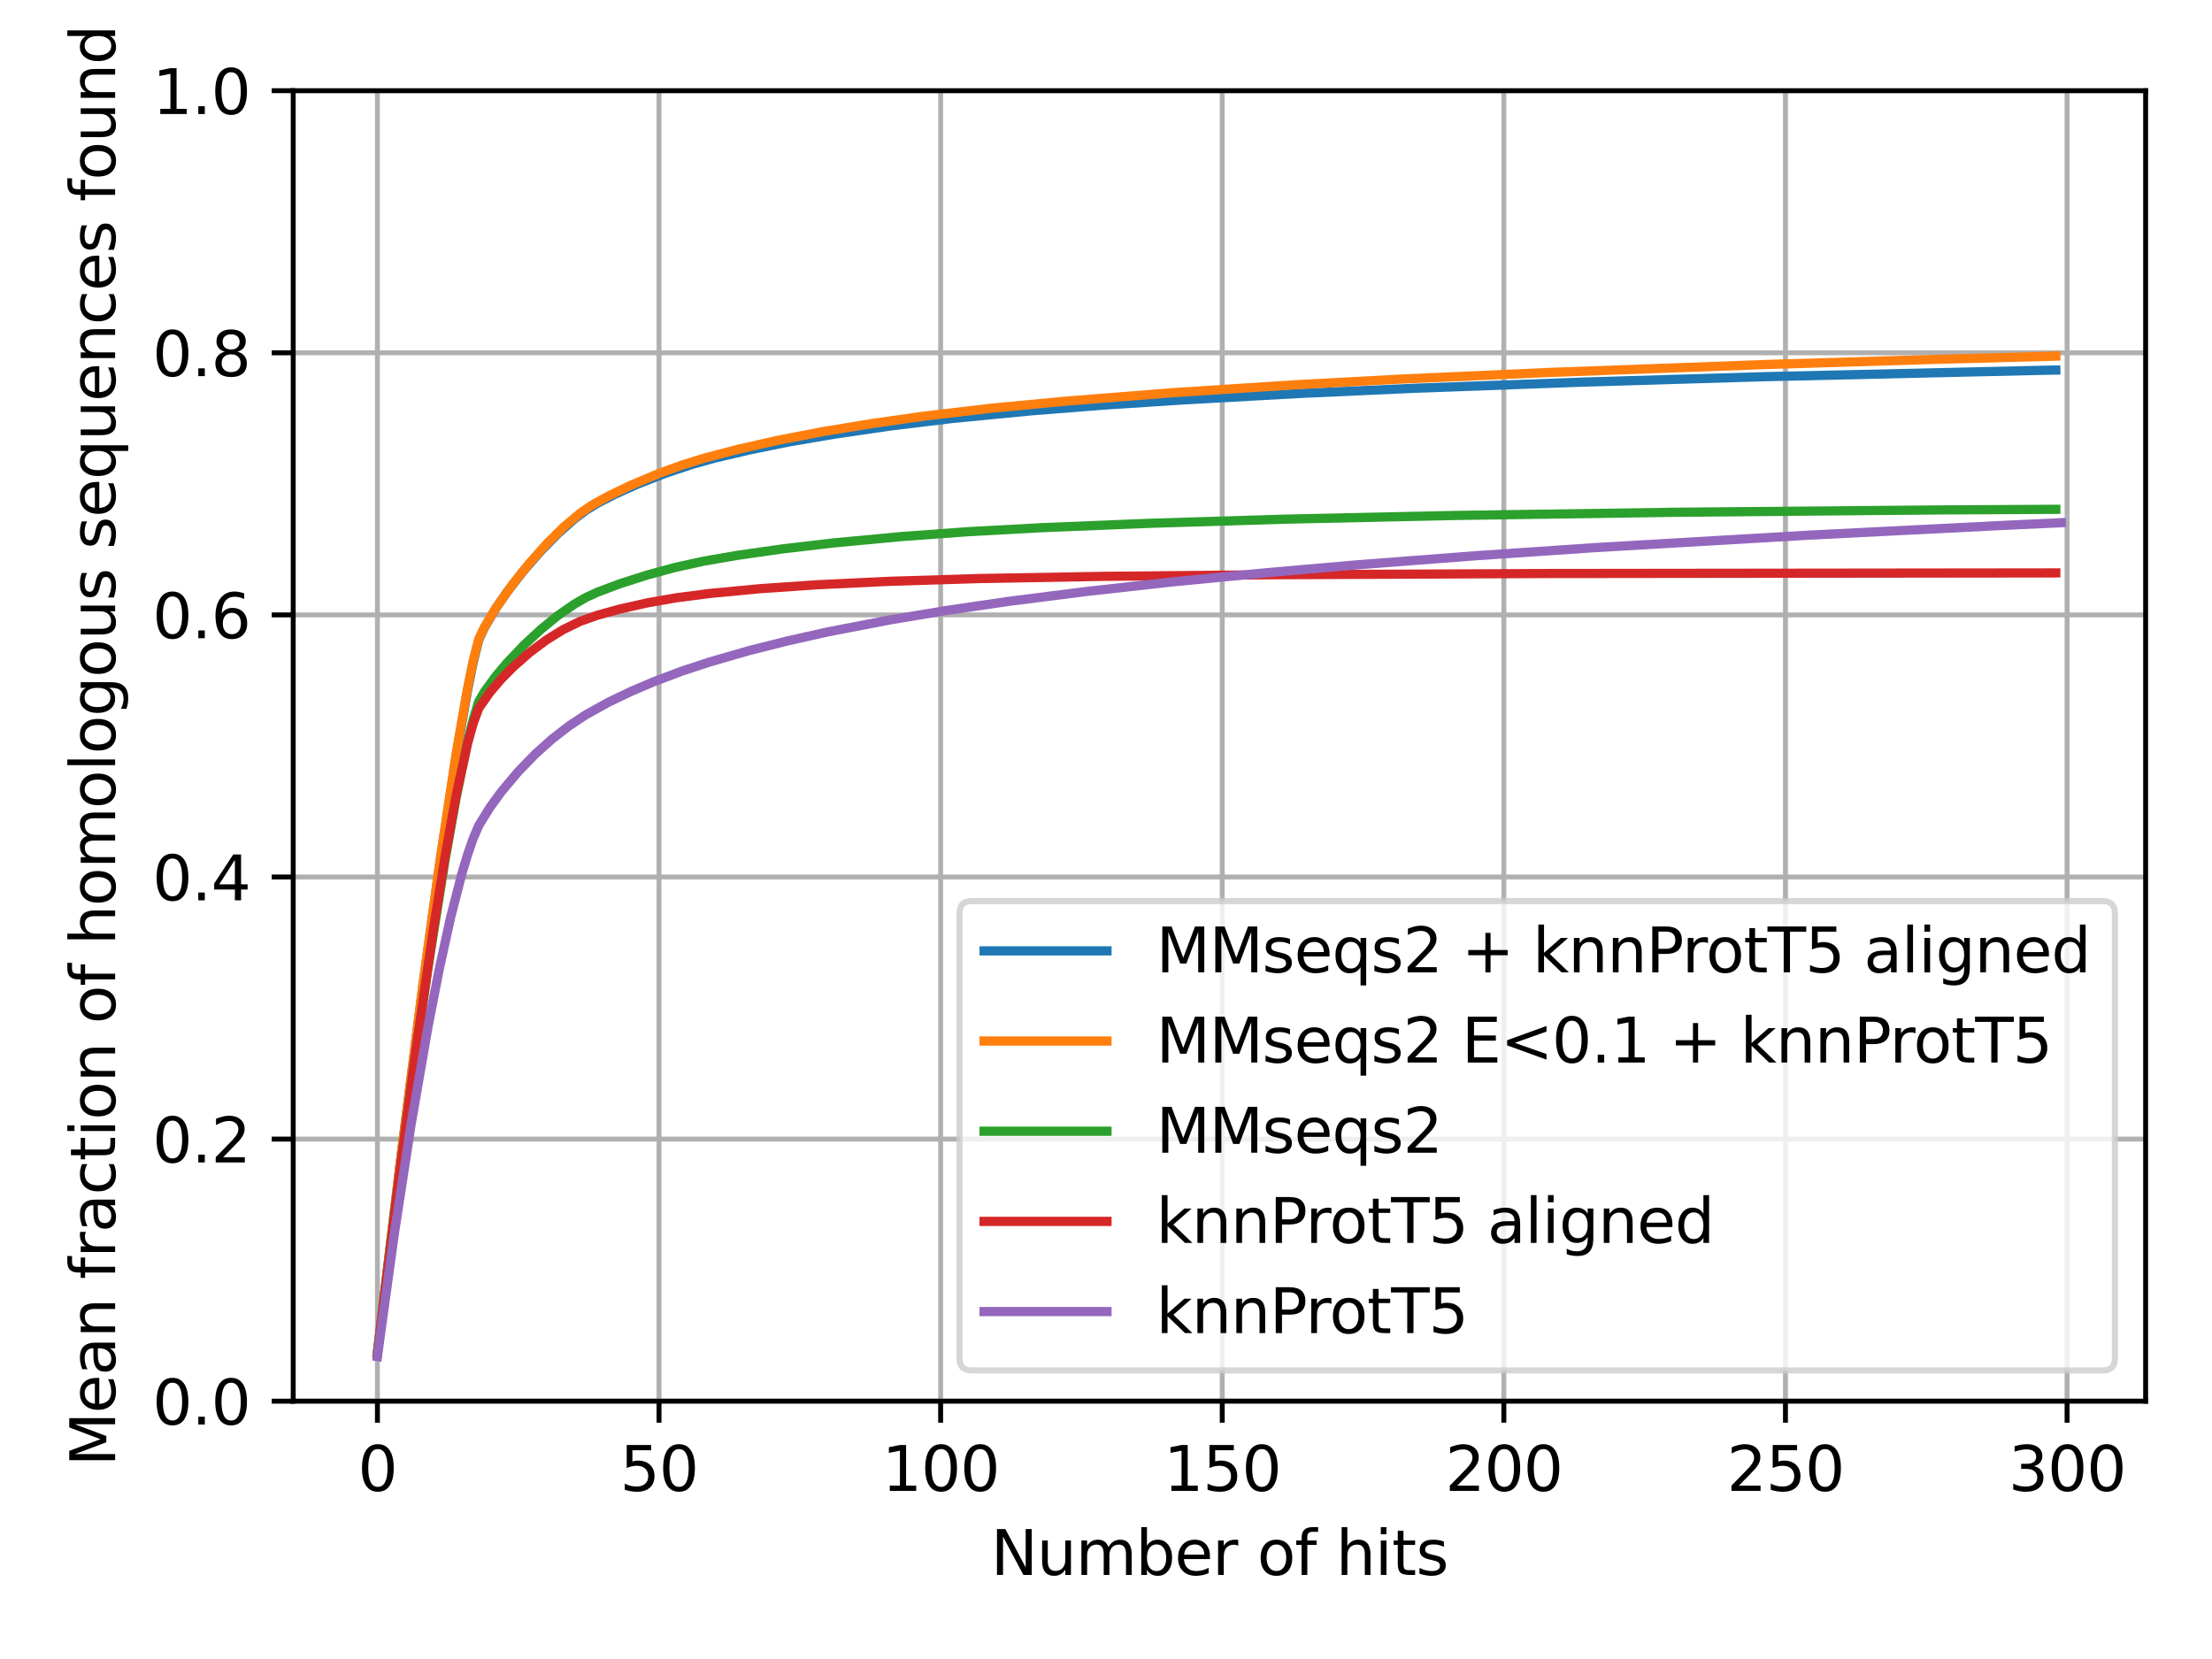 <?xml version="1.0" encoding="utf-8" standalone="no"?>
<!DOCTYPE svg PUBLIC "-//W3C//DTD SVG 1.1//EN"
  "http://www.w3.org/Graphics/SVG/1.1/DTD/svg11.dtd">
<svg height="270pt" version="1.1" viewBox="0 0 360 270" width="360pt" xmlns="http://www.w3.org/2000/svg" xmlns:xlink="http://www.w3.org/1999/xlink">
 <defs>
  <style type="text/css">*{stroke-linecap:butt;stroke-linejoin:round;}</style>
 </defs>
 <g id="figure_1">
  <g id="patch_1">
   <path d="M 0 270 
L 360 270 
L 360 0 
L 0 0 
z
" style="fill:#ffffff;"/>
  </g>
  <g id="axes_1">
   <g id="patch_2">
    <path d="M 47.72 228.04 
L 349.2 228.04 
L 349.2 14.76 
L 47.72 14.76 
z
" style="fill:#ffffff;"/>
   </g>
   <g id="matplotlib.axis_1">
    <g id="xtick_1">
     <g id="line2d_1">
      <path clip-path="url(#p4778da3dea)" d="M 61.424 228.04 
L 61.424 14.76 
" style="fill:none;stroke:#b0b0b0;stroke-linecap:square;stroke-width:0.8;"/>
     </g>
     <g id="line2d_2">
      <defs>
       <path d="M 0 0 
L 0 3.5 
" id="m4abed1d830" style="stroke:#000000;stroke-width:0.8;"/>
      </defs>
      <g>
       <use style="stroke:#000000;stroke-width:0.8;" x="61.424" xlink:href="#m4abed1d830" y="228.04"/>
      </g>
     </g>
     <g id="text_1">
      <!-- 0 -->
      <g transform="translate(58.242 242.638)scale(0.1 -0.1)">
       <defs>
        <path d="M 2034 4250 
Q 1547 4250 1301 3770 
Q 1056 3291 1056 2328 
Q 1056 1369 1301 889 
Q 1547 409 2034 409 
Q 2525 409 2770 889 
Q 3016 1369 3016 2328 
Q 3016 3291 2770 3770 
Q 2525 4250 2034 4250 
z
M 2034 4750 
Q 2819 4750 3233 4129 
Q 3647 3509 3647 2328 
Q 3647 1150 3233 529 
Q 2819 -91 2034 -91 
Q 1250 -91 836 529 
Q 422 1150 422 2328 
Q 422 3509 836 4129 
Q 1250 4750 2034 4750 
z
" id="DejaVuSans-30" transform="scale(0.016)"/>
       </defs>
       <use xlink:href="#DejaVuSans-30"/>
      </g>
     </g>
    </g>
    <g id="xtick_2">
     <g id="line2d_3">
      <path clip-path="url(#p4778da3dea)" d="M 107.255 228.04 
L 107.255 14.76 
" style="fill:none;stroke:#b0b0b0;stroke-linecap:square;stroke-width:0.8;"/>
     </g>
     <g id="line2d_4">
      <g>
       <use style="stroke:#000000;stroke-width:0.8;" x="107.255" xlink:href="#m4abed1d830" y="228.04"/>
      </g>
     </g>
     <g id="text_2">
      <!-- 50 -->
      <g transform="translate(100.893 242.638)scale(0.1 -0.1)">
       <defs>
        <path d="M 691 4666 
L 3169 4666 
L 3169 4134 
L 1269 4134 
L 1269 2991 
Q 1406 3038 1543 3061 
Q 1681 3084 1819 3084 
Q 2600 3084 3056 2656 
Q 3513 2228 3513 1497 
Q 3513 744 3044 326 
Q 2575 -91 1722 -91 
Q 1428 -91 1123 -41 
Q 819 9 494 109 
L 494 744 
Q 775 591 1075 516 
Q 1375 441 1709 441 
Q 2250 441 2565 725 
Q 2881 1009 2881 1497 
Q 2881 1984 2565 2268 
Q 2250 2553 1709 2553 
Q 1456 2553 1204 2497 
Q 953 2441 691 2322 
L 691 4666 
z
" id="DejaVuSans-35" transform="scale(0.016)"/>
       </defs>
       <use xlink:href="#DejaVuSans-35"/>
       <use x="63.623" xlink:href="#DejaVuSans-30"/>
      </g>
     </g>
    </g>
    <g id="xtick_3">
     <g id="line2d_5">
      <path clip-path="url(#p4778da3dea)" d="M 153.087 228.04 
L 153.087 14.76 
" style="fill:none;stroke:#b0b0b0;stroke-linecap:square;stroke-width:0.8;"/>
     </g>
     <g id="line2d_6">
      <g>
       <use style="stroke:#000000;stroke-width:0.8;" x="153.087" xlink:href="#m4abed1d830" y="228.04"/>
      </g>
     </g>
     <g id="text_3">
      <!-- 100 -->
      <g transform="translate(143.543 242.638)scale(0.1 -0.1)">
       <defs>
        <path d="M 794 531 
L 1825 531 
L 1825 4091 
L 703 3866 
L 703 4441 
L 1819 4666 
L 2450 4666 
L 2450 531 
L 3481 531 
L 3481 0 
L 794 0 
L 794 531 
z
" id="DejaVuSans-31" transform="scale(0.016)"/>
       </defs>
       <use xlink:href="#DejaVuSans-31"/>
       <use x="63.623" xlink:href="#DejaVuSans-30"/>
       <use x="127.246" xlink:href="#DejaVuSans-30"/>
      </g>
     </g>
    </g>
    <g id="xtick_4">
     <g id="line2d_7">
      <path clip-path="url(#p4778da3dea)" d="M 198.918 228.04 
L 198.918 14.76 
" style="fill:none;stroke:#b0b0b0;stroke-linecap:square;stroke-width:0.8;"/>
     </g>
     <g id="line2d_8">
      <g>
       <use style="stroke:#000000;stroke-width:0.8;" x="198.918" xlink:href="#m4abed1d830" y="228.04"/>
      </g>
     </g>
     <g id="text_4">
      <!-- 150 -->
      <g transform="translate(189.375 242.638)scale(0.1 -0.1)">
       <use xlink:href="#DejaVuSans-31"/>
       <use x="63.623" xlink:href="#DejaVuSans-35"/>
       <use x="127.246" xlink:href="#DejaVuSans-30"/>
      </g>
     </g>
    </g>
    <g id="xtick_5">
     <g id="line2d_9">
      <path clip-path="url(#p4778da3dea)" d="M 244.75 228.04 
L 244.75 14.76 
" style="fill:none;stroke:#b0b0b0;stroke-linecap:square;stroke-width:0.8;"/>
     </g>
     <g id="line2d_10">
      <g>
       <use style="stroke:#000000;stroke-width:0.8;" x="244.75" xlink:href="#m4abed1d830" y="228.04"/>
      </g>
     </g>
     <g id="text_5">
      <!-- 200 -->
      <g transform="translate(235.206 242.638)scale(0.1 -0.1)">
       <defs>
        <path d="M 1228 531 
L 3431 531 
L 3431 0 
L 469 0 
L 469 531 
Q 828 903 1448 1529 
Q 2069 2156 2228 2338 
Q 2531 2678 2651 2914 
Q 2772 3150 2772 3378 
Q 2772 3750 2511 3984 
Q 2250 4219 1831 4219 
Q 1534 4219 1204 4116 
Q 875 4013 500 3803 
L 500 4441 
Q 881 4594 1212 4672 
Q 1544 4750 1819 4750 
Q 2544 4750 2975 4387 
Q 3406 4025 3406 3419 
Q 3406 3131 3298 2873 
Q 3191 2616 2906 2266 
Q 2828 2175 2409 1742 
Q 1991 1309 1228 531 
z
" id="DejaVuSans-32" transform="scale(0.016)"/>
       </defs>
       <use xlink:href="#DejaVuSans-32"/>
       <use x="63.623" xlink:href="#DejaVuSans-30"/>
       <use x="127.246" xlink:href="#DejaVuSans-30"/>
      </g>
     </g>
    </g>
    <g id="xtick_6">
     <g id="line2d_11">
      <path clip-path="url(#p4778da3dea)" d="M 290.581 228.04 
L 290.581 14.76 
" style="fill:none;stroke:#b0b0b0;stroke-linecap:square;stroke-width:0.8;"/>
     </g>
     <g id="line2d_12">
      <g>
       <use style="stroke:#000000;stroke-width:0.8;" x="290.581" xlink:href="#m4abed1d830" y="228.04"/>
      </g>
     </g>
     <g id="text_6">
      <!-- 250 -->
      <g transform="translate(281.038 242.638)scale(0.1 -0.1)">
       <use xlink:href="#DejaVuSans-32"/>
       <use x="63.623" xlink:href="#DejaVuSans-35"/>
       <use x="127.246" xlink:href="#DejaVuSans-30"/>
      </g>
     </g>
    </g>
    <g id="xtick_7">
     <g id="line2d_13">
      <path clip-path="url(#p4778da3dea)" d="M 336.413 228.04 
L 336.413 14.76 
" style="fill:none;stroke:#b0b0b0;stroke-linecap:square;stroke-width:0.8;"/>
     </g>
     <g id="line2d_14">
      <g>
       <use style="stroke:#000000;stroke-width:0.8;" x="336.413" xlink:href="#m4abed1d830" y="228.04"/>
      </g>
     </g>
     <g id="text_7">
      <!-- 300 -->
      <g transform="translate(326.869 242.638)scale(0.1 -0.1)">
       <defs>
        <path d="M 2597 2516 
Q 3050 2419 3304 2112 
Q 3559 1806 3559 1356 
Q 3559 666 3084 287 
Q 2609 -91 1734 -91 
Q 1441 -91 1130 -33 
Q 819 25 488 141 
L 488 750 
Q 750 597 1062 519 
Q 1375 441 1716 441 
Q 2309 441 2620 675 
Q 2931 909 2931 1356 
Q 2931 1769 2642 2001 
Q 2353 2234 1838 2234 
L 1294 2234 
L 1294 2753 
L 1863 2753 
Q 2328 2753 2575 2939 
Q 2822 3125 2822 3475 
Q 2822 3834 2567 4026 
Q 2313 4219 1838 4219 
Q 1578 4219 1281 4162 
Q 984 4106 628 3988 
L 628 4550 
Q 988 4650 1302 4700 
Q 1616 4750 1894 4750 
Q 2613 4750 3031 4423 
Q 3450 4097 3450 3541 
Q 3450 3153 3228 2886 
Q 3006 2619 2597 2516 
z
" id="DejaVuSans-33" transform="scale(0.016)"/>
       </defs>
       <use xlink:href="#DejaVuSans-33"/>
       <use x="63.623" xlink:href="#DejaVuSans-30"/>
       <use x="127.246" xlink:href="#DejaVuSans-30"/>
      </g>
     </g>
    </g>
    <g id="text_8">
     <!-- Number of hits -->
     <g transform="translate(161.254 256.317)scale(0.1 -0.1)">
      <defs>
       <path d="M 628 4666 
L 1478 4666 
L 3547 763 
L 3547 4666 
L 4159 4666 
L 4159 0 
L 3309 0 
L 1241 3903 
L 1241 0 
L 628 0 
L 628 4666 
z
" id="DejaVuSans-4e" transform="scale(0.016)"/>
       <path d="M 544 1381 
L 544 3500 
L 1119 3500 
L 1119 1403 
Q 1119 906 1312 657 
Q 1506 409 1894 409 
Q 2359 409 2629 706 
Q 2900 1003 2900 1516 
L 2900 3500 
L 3475 3500 
L 3475 0 
L 2900 0 
L 2900 538 
Q 2691 219 2414 64 
Q 2138 -91 1772 -91 
Q 1169 -91 856 284 
Q 544 659 544 1381 
z
M 1991 3584 
L 1991 3584 
z
" id="DejaVuSans-75" transform="scale(0.016)"/>
       <path d="M 3328 2828 
Q 3544 3216 3844 3400 
Q 4144 3584 4550 3584 
Q 5097 3584 5394 3201 
Q 5691 2819 5691 2113 
L 5691 0 
L 5113 0 
L 5113 2094 
Q 5113 2597 4934 2840 
Q 4756 3084 4391 3084 
Q 3944 3084 3684 2787 
Q 3425 2491 3425 1978 
L 3425 0 
L 2847 0 
L 2847 2094 
Q 2847 2600 2669 2842 
Q 2491 3084 2119 3084 
Q 1678 3084 1418 2786 
Q 1159 2488 1159 1978 
L 1159 0 
L 581 0 
L 581 3500 
L 1159 3500 
L 1159 2956 
Q 1356 3278 1631 3431 
Q 1906 3584 2284 3584 
Q 2666 3584 2933 3390 
Q 3200 3197 3328 2828 
z
" id="DejaVuSans-6d" transform="scale(0.016)"/>
       <path d="M 3116 1747 
Q 3116 2381 2855 2742 
Q 2594 3103 2138 3103 
Q 1681 3103 1420 2742 
Q 1159 2381 1159 1747 
Q 1159 1113 1420 752 
Q 1681 391 2138 391 
Q 2594 391 2855 752 
Q 3116 1113 3116 1747 
z
M 1159 2969 
Q 1341 3281 1617 3432 
Q 1894 3584 2278 3584 
Q 2916 3584 3314 3078 
Q 3713 2572 3713 1747 
Q 3713 922 3314 415 
Q 2916 -91 2278 -91 
Q 1894 -91 1617 61 
Q 1341 213 1159 525 
L 1159 0 
L 581 0 
L 581 4863 
L 1159 4863 
L 1159 2969 
z
" id="DejaVuSans-62" transform="scale(0.016)"/>
       <path d="M 3597 1894 
L 3597 1613 
L 953 1613 
Q 991 1019 1311 708 
Q 1631 397 2203 397 
Q 2534 397 2845 478 
Q 3156 559 3463 722 
L 3463 178 
Q 3153 47 2828 -22 
Q 2503 -91 2169 -91 
Q 1331 -91 842 396 
Q 353 884 353 1716 
Q 353 2575 817 3079 
Q 1281 3584 2069 3584 
Q 2775 3584 3186 3129 
Q 3597 2675 3597 1894 
z
M 3022 2063 
Q 3016 2534 2758 2815 
Q 2500 3097 2075 3097 
Q 1594 3097 1305 2825 
Q 1016 2553 972 2059 
L 3022 2063 
z
" id="DejaVuSans-65" transform="scale(0.016)"/>
       <path d="M 2631 2963 
Q 2534 3019 2420 3045 
Q 2306 3072 2169 3072 
Q 1681 3072 1420 2755 
Q 1159 2438 1159 1844 
L 1159 0 
L 581 0 
L 581 3500 
L 1159 3500 
L 1159 2956 
Q 1341 3275 1631 3429 
Q 1922 3584 2338 3584 
Q 2397 3584 2469 3576 
Q 2541 3569 2628 3553 
L 2631 2963 
z
" id="DejaVuSans-72" transform="scale(0.016)"/>
       <path id="DejaVuSans-20" transform="scale(0.016)"/>
       <path d="M 1959 3097 
Q 1497 3097 1228 2736 
Q 959 2375 959 1747 
Q 959 1119 1226 758 
Q 1494 397 1959 397 
Q 2419 397 2687 759 
Q 2956 1122 2956 1747 
Q 2956 2369 2687 2733 
Q 2419 3097 1959 3097 
z
M 1959 3584 
Q 2709 3584 3137 3096 
Q 3566 2609 3566 1747 
Q 3566 888 3137 398 
Q 2709 -91 1959 -91 
Q 1206 -91 779 398 
Q 353 888 353 1747 
Q 353 2609 779 3096 
Q 1206 3584 1959 3584 
z
" id="DejaVuSans-6f" transform="scale(0.016)"/>
       <path d="M 2375 4863 
L 2375 4384 
L 1825 4384 
Q 1516 4384 1395 4259 
Q 1275 4134 1275 3809 
L 1275 3500 
L 2222 3500 
L 2222 3053 
L 1275 3053 
L 1275 0 
L 697 0 
L 697 3053 
L 147 3053 
L 147 3500 
L 697 3500 
L 697 3744 
Q 697 4328 969 4595 
Q 1241 4863 1831 4863 
L 2375 4863 
z
" id="DejaVuSans-66" transform="scale(0.016)"/>
       <path d="M 3513 2113 
L 3513 0 
L 2938 0 
L 2938 2094 
Q 2938 2591 2744 2837 
Q 2550 3084 2163 3084 
Q 1697 3084 1428 2787 
Q 1159 2491 1159 1978 
L 1159 0 
L 581 0 
L 581 4863 
L 1159 4863 
L 1159 2956 
Q 1366 3272 1645 3428 
Q 1925 3584 2291 3584 
Q 2894 3584 3203 3211 
Q 3513 2838 3513 2113 
z
" id="DejaVuSans-68" transform="scale(0.016)"/>
       <path d="M 603 3500 
L 1178 3500 
L 1178 0 
L 603 0 
L 603 3500 
z
M 603 4863 
L 1178 4863 
L 1178 4134 
L 603 4134 
L 603 4863 
z
" id="DejaVuSans-69" transform="scale(0.016)"/>
       <path d="M 1172 4494 
L 1172 3500 
L 2356 3500 
L 2356 3053 
L 1172 3053 
L 1172 1153 
Q 1172 725 1289 603 
Q 1406 481 1766 481 
L 2356 481 
L 2356 0 
L 1766 0 
Q 1100 0 847 248 
Q 594 497 594 1153 
L 594 3053 
L 172 3053 
L 172 3500 
L 594 3500 
L 594 4494 
L 1172 4494 
z
" id="DejaVuSans-74" transform="scale(0.016)"/>
       <path d="M 2834 3397 
L 2834 2853 
Q 2591 2978 2328 3040 
Q 2066 3103 1784 3103 
Q 1356 3103 1142 2972 
Q 928 2841 928 2578 
Q 928 2378 1081 2264 
Q 1234 2150 1697 2047 
L 1894 2003 
Q 2506 1872 2764 1633 
Q 3022 1394 3022 966 
Q 3022 478 2636 193 
Q 2250 -91 1575 -91 
Q 1294 -91 989 -36 
Q 684 19 347 128 
L 347 722 
Q 666 556 975 473 
Q 1284 391 1588 391 
Q 1994 391 2212 530 
Q 2431 669 2431 922 
Q 2431 1156 2273 1281 
Q 2116 1406 1581 1522 
L 1381 1569 
Q 847 1681 609 1914 
Q 372 2147 372 2553 
Q 372 3047 722 3315 
Q 1072 3584 1716 3584 
Q 2034 3584 2315 3537 
Q 2597 3491 2834 3397 
z
" id="DejaVuSans-73" transform="scale(0.016)"/>
      </defs>
      <use xlink:href="#DejaVuSans-4e"/>
      <use x="74.805" xlink:href="#DejaVuSans-75"/>
      <use x="138.184" xlink:href="#DejaVuSans-6d"/>
      <use x="235.596" xlink:href="#DejaVuSans-62"/>
      <use x="299.072" xlink:href="#DejaVuSans-65"/>
      <use x="360.596" xlink:href="#DejaVuSans-72"/>
      <use x="401.709" xlink:href="#DejaVuSans-20"/>
      <use x="433.496" xlink:href="#DejaVuSans-6f"/>
      <use x="494.678" xlink:href="#DejaVuSans-66"/>
      <use x="529.883" xlink:href="#DejaVuSans-20"/>
      <use x="561.67" xlink:href="#DejaVuSans-68"/>
      <use x="625.049" xlink:href="#DejaVuSans-69"/>
      <use x="652.832" xlink:href="#DejaVuSans-74"/>
      <use x="692.041" xlink:href="#DejaVuSans-73"/>
     </g>
    </g>
   </g>
   <g id="matplotlib.axis_2">
    <g id="ytick_1">
     <g id="line2d_15">
      <path clip-path="url(#p4778da3dea)" d="M 47.72 228.04 
L 349.2 228.04 
" style="fill:none;stroke:#b0b0b0;stroke-linecap:square;stroke-width:0.8;"/>
     </g>
     <g id="line2d_16">
      <defs>
       <path d="M 0 0 
L -3.5 0 
" id="me91a084207" style="stroke:#000000;stroke-width:0.8;"/>
      </defs>
      <g>
       <use style="stroke:#000000;stroke-width:0.8;" x="47.72" xlink:href="#me91a084207" y="228.04"/>
      </g>
     </g>
     <g id="text_9">
      <!-- 0.0 -->
      <g transform="translate(24.817 231.839)scale(0.1 -0.1)">
       <defs>
        <path d="M 684 794 
L 1344 794 
L 1344 0 
L 684 0 
L 684 794 
z
" id="DejaVuSans-2e" transform="scale(0.016)"/>
       </defs>
       <use xlink:href="#DejaVuSans-30"/>
       <use x="63.623" xlink:href="#DejaVuSans-2e"/>
       <use x="95.41" xlink:href="#DejaVuSans-30"/>
      </g>
     </g>
    </g>
    <g id="ytick_2">
     <g id="line2d_17">
      <path clip-path="url(#p4778da3dea)" d="M 47.72 185.384 
L 349.2 185.384 
" style="fill:none;stroke:#b0b0b0;stroke-linecap:square;stroke-width:0.8;"/>
     </g>
     <g id="line2d_18">
      <g>
       <use style="stroke:#000000;stroke-width:0.8;" x="47.72" xlink:href="#me91a084207" y="185.384"/>
      </g>
     </g>
     <g id="text_10">
      <!-- 0.2 -->
      <g transform="translate(24.817 189.183)scale(0.1 -0.1)">
       <use xlink:href="#DejaVuSans-30"/>
       <use x="63.623" xlink:href="#DejaVuSans-2e"/>
       <use x="95.41" xlink:href="#DejaVuSans-32"/>
      </g>
     </g>
    </g>
    <g id="ytick_3">
     <g id="line2d_19">
      <path clip-path="url(#p4778da3dea)" d="M 47.72 142.728 
L 349.2 142.728 
" style="fill:none;stroke:#b0b0b0;stroke-linecap:square;stroke-width:0.8;"/>
     </g>
     <g id="line2d_20">
      <g>
       <use style="stroke:#000000;stroke-width:0.8;" x="47.72" xlink:href="#me91a084207" y="142.728"/>
      </g>
     </g>
     <g id="text_11">
      <!-- 0.4 -->
      <g transform="translate(24.817 146.527)scale(0.1 -0.1)">
       <defs>
        <path d="M 2419 4116 
L 825 1625 
L 2419 1625 
L 2419 4116 
z
M 2253 4666 
L 3047 4666 
L 3047 1625 
L 3713 1625 
L 3713 1100 
L 3047 1100 
L 3047 0 
L 2419 0 
L 2419 1100 
L 313 1100 
L 313 1709 
L 2253 4666 
z
" id="DejaVuSans-34" transform="scale(0.016)"/>
       </defs>
       <use xlink:href="#DejaVuSans-30"/>
       <use x="63.623" xlink:href="#DejaVuSans-2e"/>
       <use x="95.41" xlink:href="#DejaVuSans-34"/>
      </g>
     </g>
    </g>
    <g id="ytick_4">
     <g id="line2d_21">
      <path clip-path="url(#p4778da3dea)" d="M 47.72 100.072 
L 349.2 100.072 
" style="fill:none;stroke:#b0b0b0;stroke-linecap:square;stroke-width:0.8;"/>
     </g>
     <g id="line2d_22">
      <g>
       <use style="stroke:#000000;stroke-width:0.8;" x="47.72" xlink:href="#me91a084207" y="100.072"/>
      </g>
     </g>
     <g id="text_12">
      <!-- 0.6 -->
      <g transform="translate(24.817 103.871)scale(0.1 -0.1)">
       <defs>
        <path d="M 2113 2584 
Q 1688 2584 1439 2293 
Q 1191 2003 1191 1497 
Q 1191 994 1439 701 
Q 1688 409 2113 409 
Q 2538 409 2786 701 
Q 3034 994 3034 1497 
Q 3034 2003 2786 2293 
Q 2538 2584 2113 2584 
z
M 3366 4563 
L 3366 3988 
Q 3128 4100 2886 4159 
Q 2644 4219 2406 4219 
Q 1781 4219 1451 3797 
Q 1122 3375 1075 2522 
Q 1259 2794 1537 2939 
Q 1816 3084 2150 3084 
Q 2853 3084 3261 2657 
Q 3669 2231 3669 1497 
Q 3669 778 3244 343 
Q 2819 -91 2113 -91 
Q 1303 -91 875 529 
Q 447 1150 447 2328 
Q 447 3434 972 4092 
Q 1497 4750 2381 4750 
Q 2619 4750 2861 4703 
Q 3103 4656 3366 4563 
z
" id="DejaVuSans-36" transform="scale(0.016)"/>
       </defs>
       <use xlink:href="#DejaVuSans-30"/>
       <use x="63.623" xlink:href="#DejaVuSans-2e"/>
       <use x="95.41" xlink:href="#DejaVuSans-36"/>
      </g>
     </g>
    </g>
    <g id="ytick_5">
     <g id="line2d_23">
      <path clip-path="url(#p4778da3dea)" d="M 47.72 57.416 
L 349.2 57.416 
" style="fill:none;stroke:#b0b0b0;stroke-linecap:square;stroke-width:0.8;"/>
     </g>
     <g id="line2d_24">
      <g>
       <use style="stroke:#000000;stroke-width:0.8;" x="47.72" xlink:href="#me91a084207" y="57.416"/>
      </g>
     </g>
     <g id="text_13">
      <!-- 0.8 -->
      <g transform="translate(24.817 61.215)scale(0.1 -0.1)">
       <defs>
        <path d="M 2034 2216 
Q 1584 2216 1326 1975 
Q 1069 1734 1069 1313 
Q 1069 891 1326 650 
Q 1584 409 2034 409 
Q 2484 409 2743 651 
Q 3003 894 3003 1313 
Q 3003 1734 2745 1975 
Q 2488 2216 2034 2216 
z
M 1403 2484 
Q 997 2584 770 2862 
Q 544 3141 544 3541 
Q 544 4100 942 4425 
Q 1341 4750 2034 4750 
Q 2731 4750 3128 4425 
Q 3525 4100 3525 3541 
Q 3525 3141 3298 2862 
Q 3072 2584 2669 2484 
Q 3125 2378 3379 2068 
Q 3634 1759 3634 1313 
Q 3634 634 3220 271 
Q 2806 -91 2034 -91 
Q 1263 -91 848 271 
Q 434 634 434 1313 
Q 434 1759 690 2068 
Q 947 2378 1403 2484 
z
M 1172 3481 
Q 1172 3119 1398 2916 
Q 1625 2713 2034 2713 
Q 2441 2713 2670 2916 
Q 2900 3119 2900 3481 
Q 2900 3844 2670 4047 
Q 2441 4250 2034 4250 
Q 1625 4250 1398 4047 
Q 1172 3844 1172 3481 
z
" id="DejaVuSans-38" transform="scale(0.016)"/>
       </defs>
       <use xlink:href="#DejaVuSans-30"/>
       <use x="63.623" xlink:href="#DejaVuSans-2e"/>
       <use x="95.41" xlink:href="#DejaVuSans-38"/>
      </g>
     </g>
    </g>
    <g id="ytick_6">
     <g id="line2d_25">
      <path clip-path="url(#p4778da3dea)" d="M 47.72 14.76 
L 349.2 14.76 
" style="fill:none;stroke:#b0b0b0;stroke-linecap:square;stroke-width:0.8;"/>
     </g>
     <g id="line2d_26">
      <g>
       <use style="stroke:#000000;stroke-width:0.8;" x="47.72" xlink:href="#me91a084207" y="14.76"/>
      </g>
     </g>
     <g id="text_14">
      <!-- 1.0 -->
      <g transform="translate(24.817 18.559)scale(0.1 -0.1)">
       <use xlink:href="#DejaVuSans-31"/>
       <use x="63.623" xlink:href="#DejaVuSans-2e"/>
       <use x="95.41" xlink:href="#DejaVuSans-30"/>
      </g>
     </g>
    </g>
    <g id="text_15">
     <!-- Mean fraction of homologous sequences found -->
     <g transform="translate(18.737 238.639)rotate(-90)scale(0.1 -0.1)">
      <defs>
       <path d="M 628 4666 
L 1569 4666 
L 2759 1491 
L 3956 4666 
L 4897 4666 
L 4897 0 
L 4281 0 
L 4281 4097 
L 3078 897 
L 2444 897 
L 1241 4097 
L 1241 0 
L 628 0 
L 628 4666 
z
" id="DejaVuSans-4d" transform="scale(0.016)"/>
       <path d="M 2194 1759 
Q 1497 1759 1228 1600 
Q 959 1441 959 1056 
Q 959 750 1161 570 
Q 1363 391 1709 391 
Q 2188 391 2477 730 
Q 2766 1069 2766 1631 
L 2766 1759 
L 2194 1759 
z
M 3341 1997 
L 3341 0 
L 2766 0 
L 2766 531 
Q 2569 213 2275 61 
Q 1981 -91 1556 -91 
Q 1019 -91 701 211 
Q 384 513 384 1019 
Q 384 1609 779 1909 
Q 1175 2209 1959 2209 
L 2766 2209 
L 2766 2266 
Q 2766 2663 2505 2880 
Q 2244 3097 1772 3097 
Q 1472 3097 1187 3025 
Q 903 2953 641 2809 
L 641 3341 
Q 956 3463 1253 3523 
Q 1550 3584 1831 3584 
Q 2591 3584 2966 3190 
Q 3341 2797 3341 1997 
z
" id="DejaVuSans-61" transform="scale(0.016)"/>
       <path d="M 3513 2113 
L 3513 0 
L 2938 0 
L 2938 2094 
Q 2938 2591 2744 2837 
Q 2550 3084 2163 3084 
Q 1697 3084 1428 2787 
Q 1159 2491 1159 1978 
L 1159 0 
L 581 0 
L 581 3500 
L 1159 3500 
L 1159 2956 
Q 1366 3272 1645 3428 
Q 1925 3584 2291 3584 
Q 2894 3584 3203 3211 
Q 3513 2838 3513 2113 
z
" id="DejaVuSans-6e" transform="scale(0.016)"/>
       <path d="M 3122 3366 
L 3122 2828 
Q 2878 2963 2633 3030 
Q 2388 3097 2138 3097 
Q 1578 3097 1268 2742 
Q 959 2388 959 1747 
Q 959 1106 1268 751 
Q 1578 397 2138 397 
Q 2388 397 2633 464 
Q 2878 531 3122 666 
L 3122 134 
Q 2881 22 2623 -34 
Q 2366 -91 2075 -91 
Q 1284 -91 818 406 
Q 353 903 353 1747 
Q 353 2603 823 3093 
Q 1294 3584 2113 3584 
Q 2378 3584 2631 3529 
Q 2884 3475 3122 3366 
z
" id="DejaVuSans-63" transform="scale(0.016)"/>
       <path d="M 603 4863 
L 1178 4863 
L 1178 0 
L 603 0 
L 603 4863 
z
" id="DejaVuSans-6c" transform="scale(0.016)"/>
       <path d="M 2906 1791 
Q 2906 2416 2648 2759 
Q 2391 3103 1925 3103 
Q 1463 3103 1205 2759 
Q 947 2416 947 1791 
Q 947 1169 1205 825 
Q 1463 481 1925 481 
Q 2391 481 2648 825 
Q 2906 1169 2906 1791 
z
M 3481 434 
Q 3481 -459 3084 -895 
Q 2688 -1331 1869 -1331 
Q 1566 -1331 1297 -1286 
Q 1028 -1241 775 -1147 
L 775 -588 
Q 1028 -725 1275 -790 
Q 1522 -856 1778 -856 
Q 2344 -856 2625 -561 
Q 2906 -266 2906 331 
L 2906 616 
Q 2728 306 2450 153 
Q 2172 0 1784 0 
Q 1141 0 747 490 
Q 353 981 353 1791 
Q 353 2603 747 3093 
Q 1141 3584 1784 3584 
Q 2172 3584 2450 3431 
Q 2728 3278 2906 2969 
L 2906 3500 
L 3481 3500 
L 3481 434 
z
" id="DejaVuSans-67" transform="scale(0.016)"/>
       <path d="M 947 1747 
Q 947 1113 1208 752 
Q 1469 391 1925 391 
Q 2381 391 2643 752 
Q 2906 1113 2906 1747 
Q 2906 2381 2643 2742 
Q 2381 3103 1925 3103 
Q 1469 3103 1208 2742 
Q 947 2381 947 1747 
z
M 2906 525 
Q 2725 213 2448 61 
Q 2172 -91 1784 -91 
Q 1150 -91 751 415 
Q 353 922 353 1747 
Q 353 2572 751 3078 
Q 1150 3584 1784 3584 
Q 2172 3584 2448 3432 
Q 2725 3281 2906 2969 
L 2906 3500 
L 3481 3500 
L 3481 -1331 
L 2906 -1331 
L 2906 525 
z
" id="DejaVuSans-71" transform="scale(0.016)"/>
       <path d="M 2906 2969 
L 2906 4863 
L 3481 4863 
L 3481 0 
L 2906 0 
L 2906 525 
Q 2725 213 2448 61 
Q 2172 -91 1784 -91 
Q 1150 -91 751 415 
Q 353 922 353 1747 
Q 353 2572 751 3078 
Q 1150 3584 1784 3584 
Q 2172 3584 2448 3432 
Q 2725 3281 2906 2969 
z
M 947 1747 
Q 947 1113 1208 752 
Q 1469 391 1925 391 
Q 2381 391 2643 752 
Q 2906 1113 2906 1747 
Q 2906 2381 2643 2742 
Q 2381 3103 1925 3103 
Q 1469 3103 1208 2742 
Q 947 2381 947 1747 
z
" id="DejaVuSans-64" transform="scale(0.016)"/>
      </defs>
      <use xlink:href="#DejaVuSans-4d"/>
      <use x="86.279" xlink:href="#DejaVuSans-65"/>
      <use x="147.803" xlink:href="#DejaVuSans-61"/>
      <use x="209.082" xlink:href="#DejaVuSans-6e"/>
      <use x="272.461" xlink:href="#DejaVuSans-20"/>
      <use x="304.248" xlink:href="#DejaVuSans-66"/>
      <use x="339.453" xlink:href="#DejaVuSans-72"/>
      <use x="380.566" xlink:href="#DejaVuSans-61"/>
      <use x="441.846" xlink:href="#DejaVuSans-63"/>
      <use x="496.826" xlink:href="#DejaVuSans-74"/>
      <use x="536.035" xlink:href="#DejaVuSans-69"/>
      <use x="563.818" xlink:href="#DejaVuSans-6f"/>
      <use x="625" xlink:href="#DejaVuSans-6e"/>
      <use x="688.379" xlink:href="#DejaVuSans-20"/>
      <use x="720.166" xlink:href="#DejaVuSans-6f"/>
      <use x="781.348" xlink:href="#DejaVuSans-66"/>
      <use x="816.553" xlink:href="#DejaVuSans-20"/>
      <use x="848.34" xlink:href="#DejaVuSans-68"/>
      <use x="911.719" xlink:href="#DejaVuSans-6f"/>
      <use x="972.9" xlink:href="#DejaVuSans-6d"/>
      <use x="1070.312" xlink:href="#DejaVuSans-6f"/>
      <use x="1131.494" xlink:href="#DejaVuSans-6c"/>
      <use x="1159.277" xlink:href="#DejaVuSans-6f"/>
      <use x="1220.459" xlink:href="#DejaVuSans-67"/>
      <use x="1283.936" xlink:href="#DejaVuSans-6f"/>
      <use x="1345.117" xlink:href="#DejaVuSans-75"/>
      <use x="1408.496" xlink:href="#DejaVuSans-73"/>
      <use x="1460.596" xlink:href="#DejaVuSans-20"/>
      <use x="1492.383" xlink:href="#DejaVuSans-73"/>
      <use x="1544.482" xlink:href="#DejaVuSans-65"/>
      <use x="1606.006" xlink:href="#DejaVuSans-71"/>
      <use x="1669.482" xlink:href="#DejaVuSans-75"/>
      <use x="1732.861" xlink:href="#DejaVuSans-65"/>
      <use x="1794.385" xlink:href="#DejaVuSans-6e"/>
      <use x="1857.764" xlink:href="#DejaVuSans-63"/>
      <use x="1912.744" xlink:href="#DejaVuSans-65"/>
      <use x="1974.268" xlink:href="#DejaVuSans-73"/>
      <use x="2026.367" xlink:href="#DejaVuSans-20"/>
      <use x="2058.154" xlink:href="#DejaVuSans-66"/>
      <use x="2093.359" xlink:href="#DejaVuSans-6f"/>
      <use x="2154.541" xlink:href="#DejaVuSans-75"/>
      <use x="2217.92" xlink:href="#DejaVuSans-6e"/>
      <use x="2281.299" xlink:href="#DejaVuSans-64"/>
     </g>
    </g>
   </g>
   <g id="line2d_27">
    <path clip-path="url(#p4778da3dea)" d="M 61.424 220.169 
L 65.09 189.674 
L 68.757 161.013 
L 71.507 141.067 
L 74.256 122.941 
L 76.09 112.383 
L 77.006 107.844 
L 77.923 104.131 
L 78.84 102.159 
L 80.673 99.036 
L 82.506 96.367 
L 85.256 92.838 
L 88.006 89.696 
L 90.756 86.884 
L 93.506 84.442 
L 95.339 83.064 
L 97.172 81.938 
L 99.922 80.517 
L 103.589 78.862 
L 108.172 77.065 
L 112.755 75.539 
L 116.422 74.527 
L 121.921 73.236 
L 128.338 71.931 
L 135.671 70.68 
L 144.837 69.336 
L 154.92 68.111 
L 167.753 66.867 
L 179.669 65.928 
L 192.502 65.087 
L 211.751 64.022 
L 230.084 63.194 
L 257.583 62.188 
L 286.915 61.312 
L 331.83 60.28 
L 334.58 60.227 
L 334.58 60.227 
" style="fill:none;stroke:#1f77b4;stroke-linecap:square;stroke-width:1.5;"/>
   </g>
   <g id="line2d_28">
    <path clip-path="url(#p4778da3dea)" d="M 61.424 220.164 
L 65.09 189.602 
L 68.757 160.8 
L 71.507 140.74 
L 74.256 122.536 
L 76.09 112.026 
L 77.006 107.558 
L 77.923 103.982 
L 78.84 102.082 
L 80.673 99.007 
L 83.423 95.104 
L 86.173 91.657 
L 88.923 88.568 
L 91.672 85.831 
L 94.422 83.521 
L 96.256 82.264 
L 99.006 80.734 
L 102.672 78.972 
L 107.255 77.044 
L 110.922 75.714 
L 114.588 74.569 
L 120.088 73.126 
L 126.504 71.676 
L 133.838 70.258 
L 142.087 68.903 
L 150.337 67.733 
L 161.336 66.436 
L 173.253 65.304 
L 190.669 63.924 
L 210.835 62.617 
L 228.251 61.685 
L 252.083 60.618 
L 287.832 59.308 
L 315.33 58.475 
L 334.58 57.957 
L 334.58 57.957 
" style="fill:none;stroke:#ff7f0e;stroke-linecap:square;stroke-width:1.5;"/>
   </g>
   <g id="line2d_29">
    <path clip-path="url(#p4778da3dea)" d="M 61.424 220.224 
L 64.174 197.706 
L 66.923 176.691 
L 69.673 157.372 
L 72.423 140.016 
L 74.256 129.75 
L 76.09 120.85 
L 77.006 117.126 
L 77.923 114.144 
L 78.84 112.581 
L 80.673 110.066 
L 82.506 107.895 
L 85.256 105.007 
L 88.006 102.453 
L 90.756 100.207 
L 93.506 98.3 
L 95.339 97.249 
L 97.172 96.403 
L 100.839 95.02 
L 105.422 93.554 
L 110.005 92.315 
L 114.588 91.317 
L 120.088 90.368 
L 127.421 89.321 
L 135.671 88.357 
L 146.67 87.328 
L 157.67 86.522 
L 169.586 85.878 
L 187.002 85.168 
L 209.001 84.497 
L 236.5 83.895 
L 273.165 83.365 
L 315.33 82.994 
L 334.58 82.888 
L 334.58 82.888 
" style="fill:none;stroke:#2ca02c;stroke-linecap:square;stroke-width:1.5;"/>
   </g>
   <g id="line2d_30">
    <path clip-path="url(#p4778da3dea)" d="M 61.424 220.272 
L 65.09 190.614 
L 67.84 169.919 
L 70.59 150.925 
L 72.423 139.483 
L 74.256 129.356 
L 76.09 121.023 
L 77.006 117.741 
L 77.923 115.259 
L 79.756 112.643 
L 81.59 110.505 
L 83.423 108.639 
L 86.173 106.208 
L 88.923 104.157 
L 91.672 102.456 
L 94.422 101.124 
L 97.172 100.148 
L 100.839 99.129 
L 105.422 98.099 
L 110.005 97.298 
L 115.505 96.584 
L 123.755 95.803 
L 132.921 95.172 
L 144.837 94.606 
L 159.503 94.153 
L 179.669 93.798 
L 207.168 93.535 
L 252.083 93.337 
L 334.58 93.239 
L 334.58 93.239 
" style="fill:none;stroke:#d62728;stroke-linecap:square;stroke-width:1.5;"/>
   </g>
   <g id="line2d_31">
    <path clip-path="url(#p4778da3dea)" d="M 61.424 220.784 
L 64.174 200.798 
L 66.923 182.897 
L 69.673 167.018 
L 71.507 157.629 
L 73.34 149.299 
L 75.173 142.173 
L 76.09 139.119 
L 77.006 136.476 
L 77.923 134.338 
L 79.756 131.38 
L 81.59 128.862 
L 84.339 125.585 
L 87.089 122.754 
L 89.839 120.287 
L 92.589 118.155 
L 95.339 116.33 
L 99.006 114.297 
L 102.672 112.539 
L 106.339 110.972 
L 110.922 109.241 
L 115.505 107.734 
L 121.921 105.882 
L 128.338 104.267 
L 134.754 102.833 
L 144.837 100.888 
L 154.003 99.357 
L 164.086 97.879 
L 176.919 96.25 
L 190.669 94.718 
L 206.251 93.197 
L 220.917 91.919 
L 240.167 90.444 
L 259.416 89.135 
L 294.248 87.104 
L 326.33 85.493 
L 335.496 85.065 
L 335.496 85.065 
" style="fill:none;stroke:#9467bd;stroke-linecap:square;stroke-width:1.5;"/>
   </g>
   <g id="patch_3">
    <path d="M 47.72 228.04 
L 47.72 14.76 
" style="fill:none;stroke:#000000;stroke-linecap:square;stroke-linejoin:miter;stroke-width:0.8;"/>
   </g>
   <g id="patch_4">
    <path d="M 349.2 228.04 
L 349.2 14.76 
" style="fill:none;stroke:#000000;stroke-linecap:square;stroke-linejoin:miter;stroke-width:0.8;"/>
   </g>
   <g id="patch_5">
    <path d="M 47.72 228.04 
L 349.2 228.04 
" style="fill:none;stroke:#000000;stroke-linecap:square;stroke-linejoin:miter;stroke-width:0.8;"/>
   </g>
   <g id="patch_6">
    <path d="M 47.72 14.76 
L 349.2 14.76 
" style="fill:none;stroke:#000000;stroke-linecap:square;stroke-linejoin:miter;stroke-width:0.8;"/>
   </g>
   <g id="legend_1">
    <g id="patch_7">
     <path d="M 158.159 223.04 
L 342.2 223.04 
Q 344.2 223.04 344.2 221.04 
L 344.2 148.649 
Q 344.2 146.649 342.2 146.649 
L 158.159 146.649 
Q 156.159 146.649 156.159 148.649 
L 156.159 221.04 
Q 156.159 223.04 158.159 223.04 
z
" style="fill:#ffffff;opacity:0.8;stroke:#cccccc;stroke-linejoin:miter;"/>
    </g>
    <g id="line2d_32">
     <path d="M 160.159 154.748 
L 180.159 154.748 
" style="fill:none;stroke:#1f77b4;stroke-linecap:square;stroke-width:1.5;"/>
    </g>
    <g id="line2d_33"/>
    <g id="text_16">
     <!-- MMseqs2 + knnProtT5 aligned -->
     <g transform="translate(188.159 158.248)scale(0.1 -0.1)">
      <defs>
       <path d="M 2944 4013 
L 2944 2272 
L 4684 2272 
L 4684 1741 
L 2944 1741 
L 2944 0 
L 2419 0 
L 2419 1741 
L 678 1741 
L 678 2272 
L 2419 2272 
L 2419 4013 
L 2944 4013 
z
" id="DejaVuSans-2b" transform="scale(0.016)"/>
       <path d="M 581 4863 
L 1159 4863 
L 1159 1991 
L 2875 3500 
L 3609 3500 
L 1753 1863 
L 3688 0 
L 2938 0 
L 1159 1709 
L 1159 0 
L 581 0 
L 581 4863 
z
" id="DejaVuSans-6b" transform="scale(0.016)"/>
       <path d="M 1259 4147 
L 1259 2394 
L 2053 2394 
Q 2494 2394 2734 2622 
Q 2975 2850 2975 3272 
Q 2975 3691 2734 3919 
Q 2494 4147 2053 4147 
L 1259 4147 
z
M 628 4666 
L 2053 4666 
Q 2838 4666 3239 4311 
Q 3641 3956 3641 3272 
Q 3641 2581 3239 2228 
Q 2838 1875 2053 1875 
L 1259 1875 
L 1259 0 
L 628 0 
L 628 4666 
z
" id="DejaVuSans-50" transform="scale(0.016)"/>
       <path d="M -19 4666 
L 3928 4666 
L 3928 4134 
L 2272 4134 
L 2272 0 
L 1638 0 
L 1638 4134 
L -19 4134 
L -19 4666 
z
" id="DejaVuSans-54" transform="scale(0.016)"/>
      </defs>
      <use xlink:href="#DejaVuSans-4d"/>
      <use x="86.279" xlink:href="#DejaVuSans-4d"/>
      <use x="172.559" xlink:href="#DejaVuSans-73"/>
      <use x="224.658" xlink:href="#DejaVuSans-65"/>
      <use x="286.182" xlink:href="#DejaVuSans-71"/>
      <use x="349.658" xlink:href="#DejaVuSans-73"/>
      <use x="401.758" xlink:href="#DejaVuSans-32"/>
      <use x="465.381" xlink:href="#DejaVuSans-20"/>
      <use x="497.168" xlink:href="#DejaVuSans-2b"/>
      <use x="580.957" xlink:href="#DejaVuSans-20"/>
      <use x="612.744" xlink:href="#DejaVuSans-6b"/>
      <use x="670.654" xlink:href="#DejaVuSans-6e"/>
      <use x="734.033" xlink:href="#DejaVuSans-6e"/>
      <use x="797.412" xlink:href="#DejaVuSans-50"/>
      <use x="855.965" xlink:href="#DejaVuSans-72"/>
      <use x="894.828" xlink:href="#DejaVuSans-6f"/>
      <use x="956.01" xlink:href="#DejaVuSans-74"/>
      <use x="995.219" xlink:href="#DejaVuSans-54"/>
      <use x="1056.303" xlink:href="#DejaVuSans-35"/>
      <use x="1119.926" xlink:href="#DejaVuSans-20"/>
      <use x="1151.713" xlink:href="#DejaVuSans-61"/>
      <use x="1212.992" xlink:href="#DejaVuSans-6c"/>
      <use x="1240.775" xlink:href="#DejaVuSans-69"/>
      <use x="1268.559" xlink:href="#DejaVuSans-67"/>
      <use x="1332.035" xlink:href="#DejaVuSans-6e"/>
      <use x="1395.414" xlink:href="#DejaVuSans-65"/>
      <use x="1456.938" xlink:href="#DejaVuSans-64"/>
     </g>
    </g>
    <g id="line2d_34">
     <path d="M 160.159 169.426 
L 180.159 169.426 
" style="fill:none;stroke:#ff7f0e;stroke-linecap:square;stroke-width:1.5;"/>
    </g>
    <g id="line2d_35"/>
    <g id="text_17">
     <!-- MMseqs2 E&lt;0.1 + knnProtT5 -->
     <g transform="translate(188.159 172.926)scale(0.1 -0.1)">
      <defs>
       <path d="M 628 4666 
L 3578 4666 
L 3578 4134 
L 1259 4134 
L 1259 2753 
L 3481 2753 
L 3481 2222 
L 1259 2222 
L 1259 531 
L 3634 531 
L 3634 0 
L 628 0 
L 628 4666 
z
" id="DejaVuSans-45" transform="scale(0.016)"/>
       <path d="M 4684 3150 
L 1459 2003 
L 4684 863 
L 4684 294 
L 678 1747 
L 678 2266 
L 4684 3719 
L 4684 3150 
z
" id="DejaVuSans-3c" transform="scale(0.016)"/>
      </defs>
      <use xlink:href="#DejaVuSans-4d"/>
      <use x="86.279" xlink:href="#DejaVuSans-4d"/>
      <use x="172.559" xlink:href="#DejaVuSans-73"/>
      <use x="224.658" xlink:href="#DejaVuSans-65"/>
      <use x="286.182" xlink:href="#DejaVuSans-71"/>
      <use x="349.658" xlink:href="#DejaVuSans-73"/>
      <use x="401.758" xlink:href="#DejaVuSans-32"/>
      <use x="465.381" xlink:href="#DejaVuSans-20"/>
      <use x="497.168" xlink:href="#DejaVuSans-45"/>
      <use x="560.352" xlink:href="#DejaVuSans-3c"/>
      <use x="644.141" xlink:href="#DejaVuSans-30"/>
      <use x="707.764" xlink:href="#DejaVuSans-2e"/>
      <use x="739.551" xlink:href="#DejaVuSans-31"/>
      <use x="803.174" xlink:href="#DejaVuSans-20"/>
      <use x="834.961" xlink:href="#DejaVuSans-2b"/>
      <use x="918.75" xlink:href="#DejaVuSans-20"/>
      <use x="950.537" xlink:href="#DejaVuSans-6b"/>
      <use x="1008.447" xlink:href="#DejaVuSans-6e"/>
      <use x="1071.826" xlink:href="#DejaVuSans-6e"/>
      <use x="1135.205" xlink:href="#DejaVuSans-50"/>
      <use x="1193.758" xlink:href="#DejaVuSans-72"/>
      <use x="1232.621" xlink:href="#DejaVuSans-6f"/>
      <use x="1293.803" xlink:href="#DejaVuSans-74"/>
      <use x="1333.012" xlink:href="#DejaVuSans-54"/>
      <use x="1394.096" xlink:href="#DejaVuSans-35"/>
     </g>
    </g>
    <g id="line2d_36">
     <path d="M 160.159 184.104 
L 180.159 184.104 
" style="fill:none;stroke:#2ca02c;stroke-linecap:square;stroke-width:1.5;"/>
    </g>
    <g id="line2d_37"/>
    <g id="text_18">
     <!-- MMseqs2 -->
     <g transform="translate(188.159 187.604)scale(0.1 -0.1)">
      <use xlink:href="#DejaVuSans-4d"/>
      <use x="86.279" xlink:href="#DejaVuSans-4d"/>
      <use x="172.559" xlink:href="#DejaVuSans-73"/>
      <use x="224.658" xlink:href="#DejaVuSans-65"/>
      <use x="286.182" xlink:href="#DejaVuSans-71"/>
      <use x="349.658" xlink:href="#DejaVuSans-73"/>
      <use x="401.758" xlink:href="#DejaVuSans-32"/>
     </g>
    </g>
    <g id="line2d_38">
     <path d="M 160.159 198.782 
L 180.159 198.782 
" style="fill:none;stroke:#d62728;stroke-linecap:square;stroke-width:1.5;"/>
    </g>
    <g id="line2d_39"/>
    <g id="text_19">
     <!-- knnProtT5 aligned -->
     <g transform="translate(188.159 202.282)scale(0.1 -0.1)">
      <use xlink:href="#DejaVuSans-6b"/>
      <use x="57.91" xlink:href="#DejaVuSans-6e"/>
      <use x="121.289" xlink:href="#DejaVuSans-6e"/>
      <use x="184.668" xlink:href="#DejaVuSans-50"/>
      <use x="243.221" xlink:href="#DejaVuSans-72"/>
      <use x="282.084" xlink:href="#DejaVuSans-6f"/>
      <use x="343.266" xlink:href="#DejaVuSans-74"/>
      <use x="382.475" xlink:href="#DejaVuSans-54"/>
      <use x="443.559" xlink:href="#DejaVuSans-35"/>
      <use x="507.182" xlink:href="#DejaVuSans-20"/>
      <use x="538.969" xlink:href="#DejaVuSans-61"/>
      <use x="600.248" xlink:href="#DejaVuSans-6c"/>
      <use x="628.031" xlink:href="#DejaVuSans-69"/>
      <use x="655.814" xlink:href="#DejaVuSans-67"/>
      <use x="719.291" xlink:href="#DejaVuSans-6e"/>
      <use x="782.67" xlink:href="#DejaVuSans-65"/>
      <use x="844.193" xlink:href="#DejaVuSans-64"/>
     </g>
    </g>
    <g id="line2d_40">
     <path d="M 160.159 213.46 
L 180.159 213.46 
" style="fill:none;stroke:#9467bd;stroke-linecap:square;stroke-width:1.5;"/>
    </g>
    <g id="line2d_41"/>
    <g id="text_20">
     <!-- knnProtT5 -->
     <g transform="translate(188.159 216.96)scale(0.1 -0.1)">
      <use xlink:href="#DejaVuSans-6b"/>
      <use x="57.91" xlink:href="#DejaVuSans-6e"/>
      <use x="121.289" xlink:href="#DejaVuSans-6e"/>
      <use x="184.668" xlink:href="#DejaVuSans-50"/>
      <use x="243.221" xlink:href="#DejaVuSans-72"/>
      <use x="282.084" xlink:href="#DejaVuSans-6f"/>
      <use x="343.266" xlink:href="#DejaVuSans-74"/>
      <use x="382.475" xlink:href="#DejaVuSans-54"/>
      <use x="443.559" xlink:href="#DejaVuSans-35"/>
     </g>
    </g>
   </g>
  </g>
 </g>
 <defs>
  <clipPath id="p4778da3dea">
   <rect height="213.28" width="301.48" x="47.72" y="14.76"/>
  </clipPath>
 </defs>
</svg>
